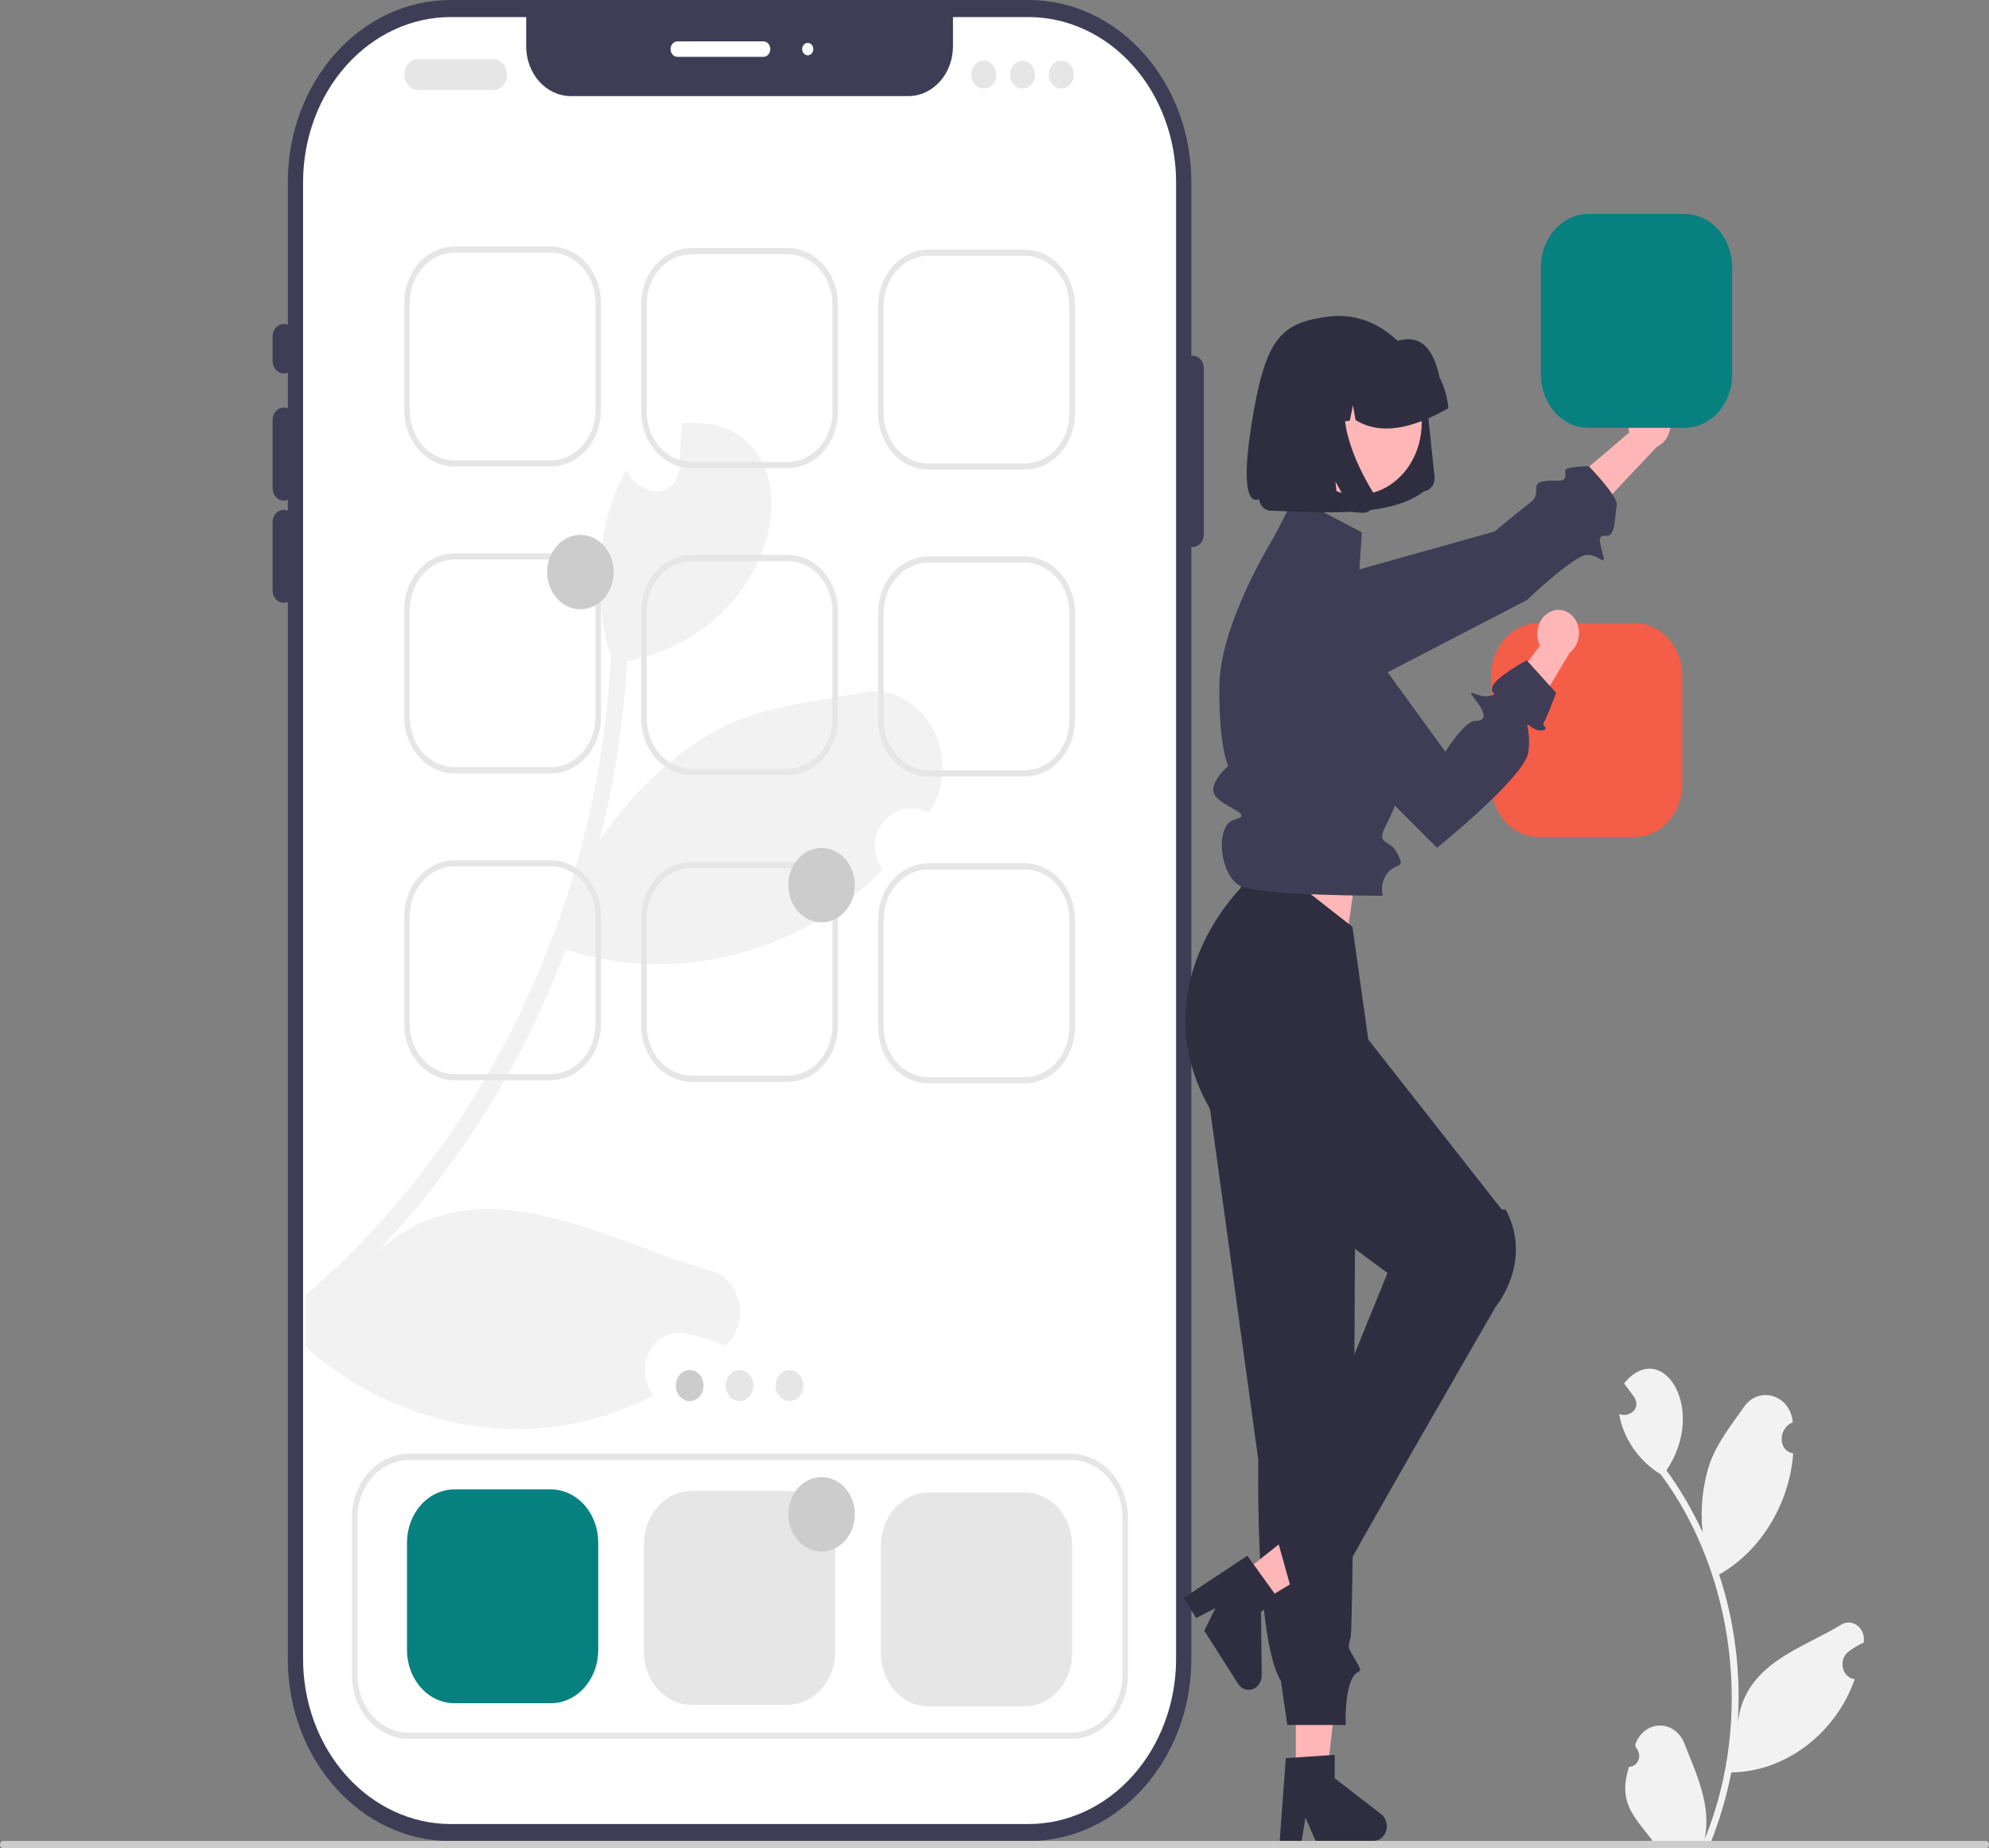 <svg width="552" height="513" viewBox="0 0 552 513" fill="none" xmlns="http://www.w3.org/2000/svg">
<rect x="0" y="0" width="552" height="513" fill="#808080" stroke="none"/>
<g clip-path="url(#clip0_99_1346)">
<path d="M285.454 0H125.052C100.104 0 79.88 22.619 79.88 50.522V460.474C79.88 488.377 100.104 510.996 125.052 510.996H285.454C310.401 510.996 330.625 488.377 330.625 460.474V50.522C330.625 22.619 310.401 0 285.454 0Z" fill="#3F3D56"/>
<path d="M326.395 50.525V460.475C326.383 472.615 322.065 484.255 314.39 492.839C306.714 501.424 296.308 506.253 285.453 506.267H125.053C114.199 506.253 103.792 501.424 96.117 492.839C88.441 484.255 84.124 472.615 84.111 460.475V50.525C84.124 38.385 88.441 26.746 96.117 18.161C103.792 9.577 114.199 4.748 125.053 4.733H146.028V12.837C146.028 16.506 147.331 20.024 149.651 22.618C151.97 25.212 155.116 26.67 158.396 26.67H252.11C255.39 26.67 258.536 25.212 260.855 22.618C263.175 20.024 264.478 16.506 264.478 12.837V4.733H285.453C296.308 4.748 306.714 9.577 314.39 18.161C322.065 26.746 326.383 38.385 326.395 50.525Z" fill="white"/>
<path d="M257.771 225.495C248.473 220.806 238.108 231.419 245.005 241.35C221.702 265.09 187.1 273.444 156.976 263.513C156.233 265.517 155.451 267.499 154.651 269.481C142.68 299.133 125.533 325.811 104.215 347.948C132.282 321.842 166.865 343.898 196.608 352.487C198.632 352.874 200.512 353.913 202.016 355.476C203.521 357.039 204.586 359.058 205.081 361.287C205.577 363.516 205.481 365.858 204.805 368.027C204.129 370.196 202.903 372.097 201.276 373.499C197.488 371.931 193.569 370.788 189.577 370.09C187.694 369.77 185.768 370.11 184.065 371.065C182.362 372.019 180.966 373.54 180.067 375.419C179.169 377.297 178.813 379.441 179.049 381.555C179.285 383.669 180.1 385.649 181.384 387.224C150.231 403.932 111.475 397.773 84.742 373.776V359.519C113.038 335.219 135.609 303.567 150.497 267.307C155.731 254.572 159.964 241.352 163.149 227.796C166.63 212.971 168.774 197.793 169.551 182.489C164.426 165.59 165.283 145.749 173.819 130.405C177.344 137.565 187.5 139.42 188.567 129.489C188.796 125.482 188.967 121.476 189.177 117.491C227.456 114.187 220.921 174.135 174.086 183.512C173.173 198.91 170.94 214.175 167.417 229.096C167.093 230.588 166.731 232.058 166.35 233.529C174.909 220.45 186.122 209.83 199.066 202.543C211.432 196.064 225.837 194.679 239.575 192.186C256.285 189.138 268.118 210.492 257.771 225.495Z" fill="#F2F2F2"/>
<path d="M78.727 103.662C77.911 103.661 77.129 103.298 76.552 102.653C75.975 102.008 75.651 101.133 75.65 100.221V93.339C75.65 92.426 75.974 91.551 76.551 90.905C77.128 90.26 77.911 89.897 78.727 89.897C79.543 89.897 80.325 90.26 80.902 90.905C81.479 91.551 81.803 92.426 81.803 93.339V100.221C81.802 101.133 81.478 102.008 80.901 102.653C80.325 103.298 79.543 103.661 78.727 103.662Z" fill="#3F3D56"/>
<path d="M78.727 138.951C77.911 138.95 77.129 138.587 76.552 137.942C75.975 137.297 75.651 136.422 75.65 135.51V116.566C75.65 115.653 75.974 114.778 76.551 114.132C77.128 113.487 77.911 113.125 78.727 113.125C79.543 113.125 80.325 113.487 80.902 114.132C81.479 114.778 81.803 115.653 81.803 116.566V135.51C81.802 136.422 81.478 137.297 80.901 137.942C80.325 138.587 79.543 138.95 78.727 138.951Z" fill="#3F3D56"/>
<path d="M78.727 167.321C77.911 167.32 77.129 166.957 76.552 166.312C75.975 165.667 75.651 164.792 75.65 163.88V144.936C75.65 144.023 75.974 143.148 76.551 142.503C77.128 141.857 77.911 141.495 78.727 141.495C79.543 141.495 80.325 141.857 80.902 142.503C81.479 143.148 81.803 144.023 81.803 144.936V163.88C81.802 164.792 81.478 165.667 80.901 166.312C80.325 166.957 79.543 167.32 78.727 167.321Z" fill="#3F3D56"/>
<path d="M331.01 151.836C330.194 151.835 329.412 151.472 328.835 150.827C328.258 150.182 327.934 149.308 327.933 148.395V102.17C327.933 101.258 328.257 100.383 328.834 99.737C329.411 99.092 330.194 98.729 331.01 98.729C331.826 98.729 332.608 99.092 333.185 99.737C333.762 100.383 334.086 101.258 334.086 102.17V148.395C334.085 149.308 333.761 150.182 333.184 150.827C332.607 151.472 331.825 151.835 331.01 151.836Z" fill="#3F3D56"/>
<path d="M211.862 15.782H188.018C187.508 15.782 187.019 15.556 186.658 15.152C186.298 14.749 186.095 14.202 186.095 13.632C186.095 13.061 186.298 12.514 186.658 12.111C187.019 11.707 187.508 11.481 188.018 11.481H211.862C212.372 11.481 212.861 11.707 213.222 12.111C213.582 12.514 213.785 13.061 213.785 13.632C213.785 14.202 213.582 14.749 213.222 15.152C212.861 15.556 212.372 15.782 211.862 15.782Z" fill="white"/>
<path d="M224.168 15.352C225.018 15.352 225.707 14.582 225.707 13.632C225.707 12.681 225.018 11.911 224.168 11.911C223.319 11.911 222.63 12.681 222.63 13.632C222.63 14.582 223.319 15.352 224.168 15.352Z" fill="white"/>
<path d="M152.847 129.495H126.133C122.435 129.491 118.889 127.846 116.275 124.921C113.66 121.997 112.189 118.031 112.185 113.895V84.016C112.189 79.88 113.66 75.915 116.275 72.991C118.889 70.066 122.435 68.421 126.133 68.417H152.847C156.545 68.421 160.09 70.066 162.705 72.991C165.32 75.915 166.791 79.88 166.795 84.016V113.895C166.791 118.031 165.32 121.996 162.705 124.921C160.09 127.846 156.545 129.491 152.847 129.495ZM126.133 70.137C122.843 70.141 119.688 71.605 117.362 74.207C115.036 76.809 113.727 80.337 113.723 84.016V113.895C113.727 117.575 115.036 121.103 117.362 123.705C119.688 126.307 122.843 127.77 126.133 127.775H152.847C156.137 127.77 159.291 126.307 161.618 123.705C163.944 121.103 165.253 117.575 165.257 113.895V84.016C165.253 80.337 163.944 76.809 161.618 74.207C159.291 71.605 156.137 70.141 152.847 70.137L126.133 70.137Z" fill="#E6E6E6"/>
<path d="M218.61 129.925H191.895C188.198 129.921 184.652 128.276 182.038 125.351C179.423 122.427 177.952 118.461 177.948 114.326V84.447C177.952 80.311 179.423 76.346 182.038 73.421C184.652 70.496 188.198 68.851 191.895 68.847H218.61C222.308 68.851 225.853 70.496 228.468 73.421C231.083 76.345 232.554 80.311 232.558 84.447V114.326C232.554 118.461 231.083 122.427 228.468 125.351C225.853 128.276 222.308 129.921 218.61 129.925ZM191.895 70.567C188.605 70.572 185.451 72.035 183.125 74.637C180.798 77.239 179.49 80.767 179.486 84.447V114.326C179.49 118.005 180.798 121.533 183.125 124.135C185.451 126.737 188.605 128.201 191.895 128.205H218.61C221.9 128.201 225.054 126.737 227.381 124.135C229.707 121.533 231.016 118.005 231.019 114.326V84.447C231.016 80.767 229.707 77.239 227.381 74.637C225.054 72.035 221.9 70.571 218.61 70.567L191.895 70.567Z" fill="#E6E6E6"/>
<path d="M284.373 130.355H257.658C253.96 130.351 250.415 128.706 247.8 125.781C245.185 122.857 243.715 118.892 243.71 114.756V84.877C243.715 80.741 245.185 76.776 247.8 73.851C250.415 70.927 253.96 69.281 257.658 69.277H284.373C288.071 69.281 291.616 70.927 294.231 73.851C296.845 76.776 298.316 80.741 298.32 84.877V114.756C298.316 118.892 296.845 122.857 294.231 125.781C291.616 128.706 288.071 130.351 284.373 130.355ZM257.658 70.997C254.368 71.002 251.214 72.465 248.888 75.067C246.561 77.669 245.253 81.197 245.249 84.877V114.756C245.253 118.435 246.561 121.963 248.888 124.565C251.214 127.167 254.368 128.631 257.658 128.635H284.373C287.663 128.631 290.817 127.167 293.143 124.565C295.47 121.963 296.778 118.435 296.782 114.756V84.877C296.778 81.197 295.47 77.669 293.143 75.067C290.817 72.465 287.663 71.001 284.373 70.997L257.658 70.997Z" fill="#E6E6E6"/>
<path d="M152.847 214.661H126.133C122.435 214.657 118.889 213.012 116.275 210.087C113.66 207.163 112.189 203.197 112.185 199.061V169.182C112.189 165.047 113.66 161.081 116.275 158.157C118.889 155.232 122.435 153.587 126.133 153.583H152.847C156.545 153.587 160.09 155.232 162.705 158.157C165.32 161.081 166.791 165.047 166.795 169.182V199.061C166.791 203.197 165.32 207.163 162.705 210.087C160.09 213.012 156.545 214.657 152.847 214.661ZM126.133 155.303C122.843 155.307 119.688 156.771 117.362 159.373C115.036 161.975 113.727 165.503 113.723 169.182V199.061C113.727 202.741 115.036 206.269 117.362 208.871C119.688 211.473 122.843 212.937 126.133 212.941H152.847C156.137 212.937 159.291 211.473 161.618 208.871C163.944 206.269 165.253 202.741 165.257 199.061V169.182C165.253 165.503 163.944 161.975 161.618 159.373C159.291 156.771 156.137 155.307 152.847 155.303L126.133 155.303Z" fill="#E6E6E6"/>
<path d="M218.61 215.091H191.895C188.198 215.087 184.652 213.442 182.038 210.517C179.423 207.593 177.952 203.627 177.948 199.492V169.613C177.952 165.477 179.423 161.511 182.038 158.587C184.652 155.662 188.198 154.017 191.895 154.013H218.61C222.308 154.017 225.853 155.662 228.468 158.587C231.083 161.511 232.554 165.477 232.558 169.613V199.492C232.554 203.627 231.083 207.593 228.468 210.517C225.853 213.442 222.308 215.087 218.61 215.091ZM191.895 155.733C188.605 155.737 185.451 157.201 183.125 159.803C180.798 162.405 179.49 165.933 179.486 169.613V199.492C179.49 203.171 180.798 206.699 183.125 209.301C185.451 211.903 188.605 213.367 191.895 213.371H218.61C221.9 213.367 225.054 211.903 227.381 209.301C229.707 206.699 231.016 203.171 231.019 199.492V169.613C231.016 165.933 229.707 162.405 227.381 159.803C225.054 157.201 221.9 155.737 218.61 155.733L191.895 155.733Z" fill="#E6E6E6"/>
<path d="M284.373 215.522H257.658C253.96 215.517 250.415 213.872 247.8 210.947C245.185 208.023 243.715 204.058 243.71 199.922V170.043C243.715 165.907 245.185 161.942 247.8 159.017C250.415 156.093 253.96 154.448 257.658 154.443H284.373C288.071 154.448 291.616 156.093 294.231 159.017C296.845 161.942 298.316 165.907 298.32 170.043V199.922C298.316 204.058 296.845 208.023 294.231 210.947C291.616 213.872 288.071 215.517 284.373 215.522ZM257.658 156.163C254.368 156.168 251.214 157.631 248.888 160.233C246.561 162.835 245.253 166.363 245.249 170.043V199.922C245.253 203.601 246.561 207.129 248.888 209.731C251.214 212.333 254.368 213.797 257.658 213.801H284.373C287.663 213.797 290.817 212.333 293.143 209.731C295.47 207.129 296.778 203.601 296.782 199.922V170.043C296.778 166.363 295.47 162.835 293.143 160.233C290.817 157.631 287.663 156.168 284.373 156.163L257.658 156.163Z" fill="#E6E6E6"/>
<path d="M152.847 472.74H126.133C122.639 472.736 119.289 471.182 116.818 468.418C114.348 465.655 112.958 461.909 112.954 458.001V428.122C112.958 424.214 114.348 420.468 116.818 417.704C119.289 414.941 122.639 413.387 126.133 413.382H152.847C156.341 413.387 159.691 414.941 162.162 417.704C164.632 420.468 166.022 424.214 166.026 428.122V458.001C166.022 461.909 164.632 465.655 162.162 468.418C159.691 471.182 156.341 472.736 152.847 472.74Z" fill="#078080"/>
<path d="M218.61 473.171H191.896C188.402 473.166 185.052 471.612 182.581 468.849C180.111 466.085 178.721 462.339 178.717 458.431V428.552C178.721 424.644 180.111 420.898 182.581 418.134C185.052 415.371 188.402 413.817 191.896 413.812H218.61C222.104 413.817 225.454 415.371 227.925 418.134C230.395 420.898 231.785 424.644 231.789 428.552V458.431C231.785 462.339 230.395 466.085 227.925 468.849C225.454 471.612 222.104 473.166 218.61 473.171Z" fill="#E6E6E6"/>
<path d="M284.373 473.601H257.658C254.164 473.596 250.815 472.042 248.344 469.279C245.873 466.515 244.484 462.769 244.48 458.861V428.982C244.484 425.074 245.873 421.328 248.344 418.565C250.815 415.801 254.164 414.247 257.658 414.243H284.373C287.867 414.247 291.217 415.801 293.687 418.565C296.158 421.328 297.548 425.074 297.552 428.982V458.861C297.548 462.769 296.158 466.515 293.687 469.279C291.217 472.042 287.867 473.596 284.373 473.601Z" fill="#E6E6E6"/>
<path d="M191.408 388.865C193.532 388.865 195.254 386.939 195.254 384.563C195.254 382.188 193.532 380.262 191.408 380.262C189.284 380.262 187.562 382.188 187.562 384.563C187.562 386.939 189.284 388.865 191.408 388.865Z" fill="#CCCCCC"/>
<path d="M205.253 388.865C207.377 388.865 209.099 386.939 209.099 384.563C209.099 382.188 207.377 380.262 205.253 380.262C203.129 380.262 201.407 382.188 201.407 384.563C201.407 386.939 203.129 388.865 205.253 388.865Z" fill="#E6E6E6"/>
<path d="M219.098 388.865C221.222 388.865 222.944 386.939 222.944 384.563C222.944 382.188 221.222 380.262 219.098 380.262C216.974 380.262 215.252 382.188 215.252 384.563C215.252 386.939 216.974 388.865 219.098 388.865Z" fill="#E6E6E6"/>
<path d="M297.234 482.633H113.478C109.288 482.628 105.271 480.764 102.308 477.451C99.346 474.137 97.679 469.644 97.674 464.958V421.165C97.679 416.479 99.346 411.986 102.308 408.672C105.271 405.358 109.288 403.495 113.478 403.489H297.234C301.424 403.495 305.441 405.358 308.403 408.672C311.366 411.986 313.033 416.479 313.038 421.165V464.958C313.033 469.644 311.366 474.137 308.403 477.451C305.441 480.764 301.424 482.628 297.234 482.633ZM113.478 405.21C109.696 405.215 106.07 406.897 103.396 409.888C100.721 412.879 99.217 416.935 99.212 421.165V464.958C99.217 469.188 100.721 473.243 103.396 476.235C106.07 479.226 109.696 480.908 113.478 480.913H297.234C301.016 480.908 304.642 479.226 307.316 476.235C309.991 473.243 311.495 469.188 311.499 464.958V421.165C311.495 416.935 309.991 412.879 307.316 409.888C304.642 406.897 301.016 405.215 297.234 405.21H113.478Z" fill="#E6E6E6"/>
<path d="M456.97 111.565C455.437 111.83 454.057 112.755 453.124 114.142C452.191 115.528 451.778 117.267 451.974 118.989C452.019 119.338 452.089 119.682 452.185 120.019L435.65 134.096L439.085 145.994L459.871 123.97C461.087 123.419 462.106 122.433 462.768 121.167C463.43 119.9 463.699 118.424 463.532 116.968C463.43 116.141 463.184 115.345 462.807 114.624C462.429 113.904 461.929 113.273 461.334 112.769C460.739 112.265 460.061 111.897 459.339 111.685C458.617 111.474 457.864 111.424 457.125 111.538C457.073 111.546 457.022 111.555 456.97 111.565Z" fill="#FFB6B6"/>
<path d="M342.907 176.834C343.013 179.749 344.133 182.503 346.029 184.507C347.924 186.511 350.444 187.608 353.053 187.563L384.272 187.029L423.749 166.551C423.749 166.551 436.623 154.329 440.213 154.042C443.802 153.754 445.713 157.489 444.9 154.079C444.087 150.668 443.01 148.385 445.769 148.704C448.528 149.022 448.089 142.729 448.699 140.348C449.309 137.968 440.918 129.376 440.918 129.376C440.918 129.376 434.871 129.507 434.475 130.396C434.08 131.284 435.457 133.523 432.208 133.428C428.958 133.332 426.477 133.485 426.375 135.172C426.274 136.86 426.51 138.175 424.71 139.482C422.909 140.789 414.781 147.527 414.781 147.527L350.471 165.527C348.24 166.152 346.27 167.617 344.892 169.677C343.514 171.736 342.813 174.264 342.907 176.834Z" fill="#3F3D56"/>
<path d="M359.623 494.474H368.112L372.152 457.849H359.623V494.474Z" fill="#FFB6B6"/>
<path d="M356.852 487.971L370.415 487.065V493.565L383.31 503.525C383.947 504.017 384.427 504.724 384.679 505.542C384.931 506.361 384.943 507.248 384.713 508.074C384.483 508.901 384.022 509.623 383.399 510.136C382.775 510.649 382.021 510.926 381.247 510.926H365.1L362.317 504.497L361.23 510.926H355.142L356.852 487.971Z" fill="#2F2E41"/>
<path d="M373.801 259.825L378.416 227.996L346.112 219.393V252.368L373.801 259.825Z" fill="#FFB6B6"/>
<path d="M333.42 290.365L349.214 405.19C349.214 405.19 348.285 455.095 355.467 466.498L357.264 478.762H373.468C373.468 478.762 373.17 471.23 374.831 466.824C376.493 462.417 378.8 465.337 376.493 461.296C374.185 457.256 373.939 457.703 374.831 454.468C375.724 451.234 376.245 304.579 376.245 304.579L333.42 290.365Z" fill="#2F2E41"/>
<path d="M343.04 438.081L347.96 445.819L376.988 428.279L369.728 416.858L343.04 438.081Z" fill="#FFB6B6"/>
<path d="M346.174 431.787L354.693 443.625L349.957 447.392L350.171 464.918C350.182 465.783 349.945 466.63 349.495 467.334C349.045 468.039 348.405 468.564 347.67 468.832C346.934 469.101 346.14 469.1 345.405 468.829C344.67 468.558 344.032 468.032 343.583 467.326L334.226 452.607L337.298 446.345L331.984 449.08L328.456 443.53L346.174 431.787Z" fill="#2F2E41"/>
<path d="M344.573 233.157L344.353 246.48C344.353 246.48 315.157 275.135 337.172 310.063C337.172 310.063 339.946 320.119 343.798 319.651C347.65 319.183 349.611 321.587 348.63 323.826C347.65 326.066 385.078 353.309 385.078 353.309C385.078 353.309 360.409 414.141 354.572 427.577L358.418 441.341C358.418 441.341 356.381 446.665 359.514 444.648C362.648 442.631 361.106 442.356 364.569 441.634C368.032 440.911 372.3 439.251 372.089 438.36C371.878 437.47 415.151 362.587 415.151 362.587C415.151 362.587 425.519 350.251 417.927 335.793C416.874 335.528 416.846 335.793 416.846 335.793L379.736 288.527L375.339 257.245L344.573 233.157Z" fill="#2F2E41"/>
<path d="M377.958 147.755L359.265 137.956L353.669 148.847C353.669 148.847 338.638 172.837 338.42 190.144C338.202 207.451 340.869 212.597 340.869 212.597C340.869 212.597 334.389 218.016 337.629 221.329C340.869 224.641 348.043 226.07 342.533 227.506C337.024 228.942 338.42 243.48 344.573 246.061C350.726 248.642 383.772 248.619 383.772 248.619C383.475 247.492 383.453 246.297 383.709 245.157C383.965 244.017 384.488 242.975 385.226 242.138C387.788 239.266 390.095 241.327 387.788 236.855C385.48 232.383 381.635 234.964 384.711 228.942C387.788 222.921 387.787 221.121 387.787 221.121C387.787 221.121 395.28 206.668 384.612 193.288C373.943 179.907 384.52 192.371 384.52 192.371L376.891 163.779L377.958 147.755Z" fill="#3F3D56"/>
<path d="M453.69 232.297H426.975C423.481 232.292 420.132 230.738 417.661 227.975C415.19 225.212 413.801 221.465 413.797 217.557V187.678C413.801 183.77 415.19 180.024 417.661 177.261C420.132 174.497 423.481 172.943 426.975 172.939H453.69C457.184 172.943 460.534 174.497 463.004 177.261C465.475 180.024 466.865 183.77 466.869 187.678V217.557C466.865 221.465 465.475 225.212 463.004 227.975C460.534 230.738 457.184 232.292 453.69 232.297Z" fill="#F45D48"/>
<path d="M467.535 118.742H440.82C437.326 118.738 433.977 117.183 431.506 114.42C429.035 111.657 427.646 107.91 427.642 104.003V74.124C427.646 70.216 429.035 66.469 431.506 63.706C433.977 60.943 437.326 59.388 440.82 59.384H467.535C471.029 59.388 474.379 60.943 476.849 63.706C479.32 66.469 480.71 70.216 480.714 74.124V104.003C480.71 107.91 479.32 111.657 476.849 114.42C474.379 117.183 471.029 118.738 467.535 118.742Z" fill="#078080"/>
<path d="M395.242 136.357L395.258 136.355C396.12 136.241 396.907 135.748 397.444 134.985C397.982 134.222 398.226 133.252 398.124 132.287L395.983 111.991C395.603 108.354 394.573 104.84 392.954 101.658C389.786 95.448 384.598 90.846 378.471 88.809C375.308 87.762 371.989 87.442 368.712 87.869C355.309 89.613 351.094 93.822 347.267 118.172C343.44 142.522 349.411 138.499 349.411 138.499C349.462 138.988 349.6 139.461 349.818 139.889C350.245 140.724 350.944 141.342 351.768 141.614C352.191 141.753 352.635 141.796 353.073 141.739C369.447 142.437 386.007 143.334 395.244 136.357L395.242 136.357Z" fill="#2F2E41"/>
<path d="M359.911 109.692C358.579 113.385 358.255 117.436 358.98 121.334C359.706 125.233 361.447 128.803 363.986 131.595C366.524 134.387 369.746 136.274 373.243 137.02C376.74 137.765 380.356 137.335 383.635 135.783C385.807 134.763 387.776 133.272 389.429 131.396C391.082 129.519 392.386 127.295 393.264 124.851C394.593 121.16 394.914 117.112 394.188 113.218C393.463 109.323 391.722 105.756 389.187 102.966C386.651 100.176 383.433 98.289 379.94 97.541C376.446 96.794 372.833 97.22 369.556 98.766C367.381 99.783 365.409 101.272 363.754 103.148C362.098 105.024 360.792 107.248 359.911 109.693L359.911 109.692Z" fill="#FFB6B6"/>
<path d="M401.913 112.883C401.612 110.007 400.797 107.228 399.517 104.711C398.076 98.149 395.218 92.577 388.065 94.552C385.579 93.731 382.971 93.477 380.396 93.805L376.762 94.264C376.721 94.269 376.68 94.274 376.64 94.28C371.561 94.953 366.929 97.856 363.763 102.349C360.598 106.842 359.158 112.558 359.76 118.238L359.803 118.645L367.49 117.666L369.247 109.134L370.636 117.267L374.606 116.763L375.492 112.458L376.193 116.559C383.056 120.865 391.869 119.067 401.953 113.291L401.913 112.883Z" fill="#2F2E41"/>
<path d="M381.44 137.53C381.63 138.17 381.655 138.857 381.513 139.512C381.442 139.847 381.33 140.17 381.179 140.47C381.05 140.726 380.894 140.964 380.715 141.179C380.184 141.814 379.468 142.217 378.696 142.315C378.648 142.321 378.6 142.326 378.551 142.329C378.503 142.333 378.454 142.336 378.406 142.337C378.357 142.339 378.308 142.339 378.259 142.338C378.21 142.337 378.161 142.335 378.111 142.332L375.326 142.137L370.623 133.657L371.49 141.878L358.828 141.018L355.149 106.131L375.946 103.5L375.503 104.235C374.033 106.7 373.2 109.57 373.096 112.531C373.003 115.527 373.37 118.519 374.18 121.377C374.981 124.271 376.027 127.073 377.307 129.743C378.428 132.111 379.671 134.404 381.028 136.611C381.203 136.894 381.342 137.204 381.44 137.53Z" fill="#2F2E41"/>
<path d="M430.395 169.737C428.951 170.373 427.787 171.615 427.149 173.197C426.512 174.779 426.452 176.577 426.981 178.208C427.093 178.538 427.23 178.857 427.389 179.161L414.029 196.963L419.72 207.723L435.665 181.124C436.742 180.288 437.542 179.075 437.939 177.677C438.336 176.278 438.308 174.772 437.859 173.394C437.597 172.612 437.2 171.896 436.69 171.285C436.18 170.675 435.568 170.184 434.889 169.838C434.209 169.493 433.475 169.3 432.729 169.272C431.983 169.244 431.239 169.38 430.54 169.673C430.491 169.694 430.443 169.715 430.395 169.737Z" fill="#FFB6B6"/>
<path d="M360.421 166.166C359.075 166.846 357.876 167.842 356.905 169.087C355.934 170.332 355.215 171.796 354.795 173.38C354.375 174.964 354.265 176.63 354.473 178.265C354.68 179.901 355.2 181.467 355.997 182.858L368.801 205.199L398.798 235.308C398.798 235.308 423.411 215.522 424.181 208.64C424.95 201.758 422.642 200.037 424.95 201.758C427.257 203.478 429.565 202.618 428.795 201.758C428.026 200.897 428.328 200.843 428.946 199.58C429.565 198.316 431.872 192.295 431.872 192.295L423.699 183.262C423.699 183.262 414.951 187.993 414.182 190.574C413.412 193.155 416.489 192.295 413.412 193.155C410.336 194.015 406.226 190.114 409.435 194.215C412.643 198.316 412.379 200.098 409.435 200.067C406.49 200.037 401.106 208.64 401.106 208.64L372.644 169.402C371.212 167.428 369.236 166.04 367.025 165.455C364.814 164.869 362.492 165.119 360.421 166.166Z" fill="#3F3D56"/>
<path d="M452.073 490.384C452.634 490.407 453.189 490.237 453.661 489.895C454.133 489.554 454.5 489.059 454.711 488.476C454.923 487.894 454.97 487.253 454.845 486.64C454.72 486.027 454.43 485.472 454.014 485.05C453.942 484.743 453.891 484.523 453.819 484.217C454.343 482.684 455.265 481.362 456.465 480.419C457.666 479.476 459.091 478.956 460.558 478.925C462.024 478.894 463.466 479.353 464.697 480.245C465.929 481.136 466.895 482.418 467.47 483.927C470.791 492.397 475.071 501.156 473.06 510.546C486.592 477.66 481.549 436.987 460.899 409.207C455.228 405.791 450.602 399.664 449.351 392.505C452.152 393.534 455.612 390.957 453.484 387.689C452.563 386.442 451.634 385.204 450.713 383.957C461.212 371.21 474.019 390.931 462.489 408.108C466.354 413.423 469.712 419.175 472.507 425.27C471.818 418.773 472.518 412.186 474.55 406.051C476.613 400.331 480.53 395.491 483.973 390.528C488.159 384.482 496.905 387.158 497.54 394.767C493.641 396.247 493.187 402.57 497.668 403.387C496.617 417.567 488.452 430.676 477.107 437.01C481.429 450.175 483.192 464.218 482.279 478.204C484.152 461.85 499.794 457.719 510.695 451.111C511.388 450.603 512.199 450.332 513.027 450.331C513.856 450.329 514.666 450.598 515.361 451.103C516.055 451.608 516.603 452.329 516.938 453.176C517.273 454.024 517.379 454.962 517.246 455.877C515.739 456.58 514.299 457.45 512.946 458.472C512.313 458.959 511.829 459.652 511.561 460.458C511.294 461.264 511.256 462.143 511.453 462.974C511.649 463.805 512.071 464.548 512.66 465.101C513.249 465.653 513.976 465.989 514.742 466.061C509.349 481.407 495.158 491.825 480.493 491.923C479.142 498.788 477.156 505.477 474.569 511.882L452.803 512.114C452.723 511.845 452.65 511.566 452.578 511.296C454.594 511.417 456.615 511.26 458.597 510.831C453.207 503.829 449.054 500.272 452.072 490.385L452.073 490.384Z" fill="#F2F2F2"/>
<path d="M4.05115e-06 511.976C-0 512.111 0.023 512.244 0.069 512.369C0.115 512.493 0.182 512.606 0.267 512.701C0.352 512.796 0.453 512.872 0.565 512.923C0.676 512.974 0.795 513 0.915 513H551.085C551.328 513 551.56 512.892 551.732 512.7C551.904 512.508 552 512.248 552 511.976C552 511.705 551.904 511.444 551.732 511.252C551.56 511.06 551.328 510.953 551.085 510.953H0.915C0.795 510.952 0.676 510.978 0.565 511.03C0.453 511.081 0.352 511.156 0.267 511.252C0.182 511.347 0.115 511.46 0.069 511.584C0.023 511.708 -0 511.842 4.05115e-06 511.976Z" fill="#CCCCCC"/>
<path d="M136.864 25.011H116.097C115.077 25.011 114.099 24.557 113.377 23.751C112.656 22.944 112.251 21.85 112.251 20.709C112.251 19.568 112.656 18.474 113.377 17.668C114.099 16.861 115.077 16.408 116.097 16.408H136.864C137.884 16.408 138.862 16.861 139.583 17.668C140.305 18.474 140.71 19.568 140.71 20.709C140.71 21.85 140.305 22.944 139.583 23.751C138.862 24.557 137.884 25.011 136.864 25.011Z" fill="#E6E6E6"/>
<path d="M273.005 24.58C274.916 24.58 276.466 22.847 276.466 20.709C276.466 18.571 274.916 16.838 273.005 16.838C271.093 16.838 269.543 18.571 269.543 20.709C269.543 22.847 271.093 24.58 273.005 24.58Z" fill="#E6E6E6"/>
<path d="M283.773 24.58C285.684 24.58 287.234 22.847 287.234 20.709C287.234 18.571 285.684 16.838 283.773 16.838C281.861 16.838 280.312 18.571 280.312 20.709C280.312 22.847 281.861 24.58 283.773 24.58Z" fill="#E6E6E6"/>
<path d="M294.541 24.58C296.453 24.58 298.002 22.847 298.002 20.709C298.002 18.571 296.453 16.838 294.541 16.838C292.629 16.838 291.08 18.571 291.08 20.709C291.08 22.847 292.629 24.58 294.541 24.58Z" fill="#E6E6E6"/>
<path d="M161.092 169.105C166.19 169.105 170.322 164.483 170.322 158.781C170.322 153.08 166.19 148.458 161.092 148.458C155.995 148.458 151.863 153.08 151.863 158.781C151.863 164.483 155.995 169.105 161.092 169.105Z" fill="#CCCCCC"/>
<path d="M228.009 430.625C233.106 430.625 237.239 426.003 237.239 420.301C237.239 414.6 233.106 409.978 228.009 409.978C222.911 409.978 218.779 414.6 218.779 420.301C218.779 426.003 222.911 430.625 228.009 430.625Z" fill="#CCCCCC"/>
<path d="M152.847 299.827H126.133C122.435 299.823 118.889 298.178 116.275 295.253C113.66 292.329 112.189 288.363 112.185 284.228V254.348C112.189 250.213 113.66 246.247 116.275 243.323C118.889 240.398 122.435 238.753 126.133 238.749H152.847C156.545 238.753 160.09 240.398 162.705 243.323C165.32 246.247 166.791 250.213 166.795 254.348V284.227C166.791 288.363 165.32 292.329 162.705 295.253C160.09 298.178 156.545 299.823 152.847 299.827ZM126.133 240.469C122.843 240.473 119.688 241.937 117.362 244.539C115.036 247.141 113.727 250.669 113.723 254.348V284.227C113.727 287.907 115.035 291.435 117.362 294.037C119.688 296.639 122.842 298.103 126.133 298.107H152.847C156.137 298.103 159.291 296.639 161.618 294.037C163.944 291.435 165.253 287.907 165.257 284.227V254.348C165.253 250.669 163.944 247.141 161.618 244.539C159.291 241.937 156.137 240.473 152.847 240.469L126.133 240.469Z" fill="#E6E6E6"/>
<path d="M218.61 300.257H191.895C188.198 300.253 184.652 298.608 182.038 295.683C179.423 292.759 177.952 288.794 177.948 284.658V254.779C177.952 250.643 179.423 246.678 182.038 243.753C184.652 240.828 188.198 239.183 191.895 239.179H218.61C222.308 239.183 225.853 240.828 228.468 243.753C231.083 246.678 232.554 250.643 232.558 254.779V284.658C232.554 288.794 231.083 292.759 228.468 295.683C225.853 298.608 222.308 300.253 218.61 300.257ZM191.895 240.899C188.605 240.904 185.451 242.367 183.125 244.969C180.798 247.571 179.49 251.099 179.486 254.779V284.658C179.49 288.337 180.798 291.865 183.125 294.467C185.451 297.069 188.605 298.533 191.895 298.537H218.61C221.9 298.533 225.054 297.069 227.381 294.467C229.707 291.865 231.016 288.337 231.019 284.658V254.779C231.016 251.099 229.707 247.571 227.381 244.969C225.054 242.367 221.9 240.904 218.61 240.899L191.895 240.899Z" fill="#E6E6E6"/>
<path d="M284.373 300.688H257.658C253.96 300.683 250.415 299.038 247.8 296.113C245.185 293.189 243.715 289.224 243.71 285.088V255.209C243.715 251.073 245.185 247.108 247.8 244.183C250.415 241.259 253.96 239.614 257.658 239.609H284.373C288.071 239.614 291.616 241.259 294.231 244.183C296.845 247.108 298.316 251.073 298.32 255.209V285.088C298.316 289.224 296.845 293.189 294.231 296.113C291.616 299.038 288.071 300.683 284.373 300.688ZM257.658 241.329C254.368 241.334 251.214 242.797 248.888 245.399C246.561 248.001 245.253 251.529 245.249 255.209V285.088C245.252 288.767 246.561 292.295 248.887 294.897C251.214 297.499 254.368 298.963 257.658 298.967H284.373C287.663 298.963 290.817 297.499 293.144 294.897C295.47 292.295 296.779 288.768 296.782 285.088V255.209C296.778 251.529 295.47 248.001 293.143 245.399C290.817 242.797 287.663 241.334 284.373 241.329L257.658 241.329Z" fill="#E6E6E6"/>
<path d="M228.009 255.991C233.106 255.991 237.239 251.369 237.239 245.668C237.239 239.967 233.106 235.345 228.009 235.345C222.911 235.345 218.779 239.967 218.779 245.668C218.779 251.369 222.911 255.991 228.009 255.991Z" fill="#CCCCCC"/>
</g>
<defs>
<clipPath id="clip0_99_1346">
<rect width="552" height="513" fill="white"/>
</clipPath>
</defs>
</svg>
